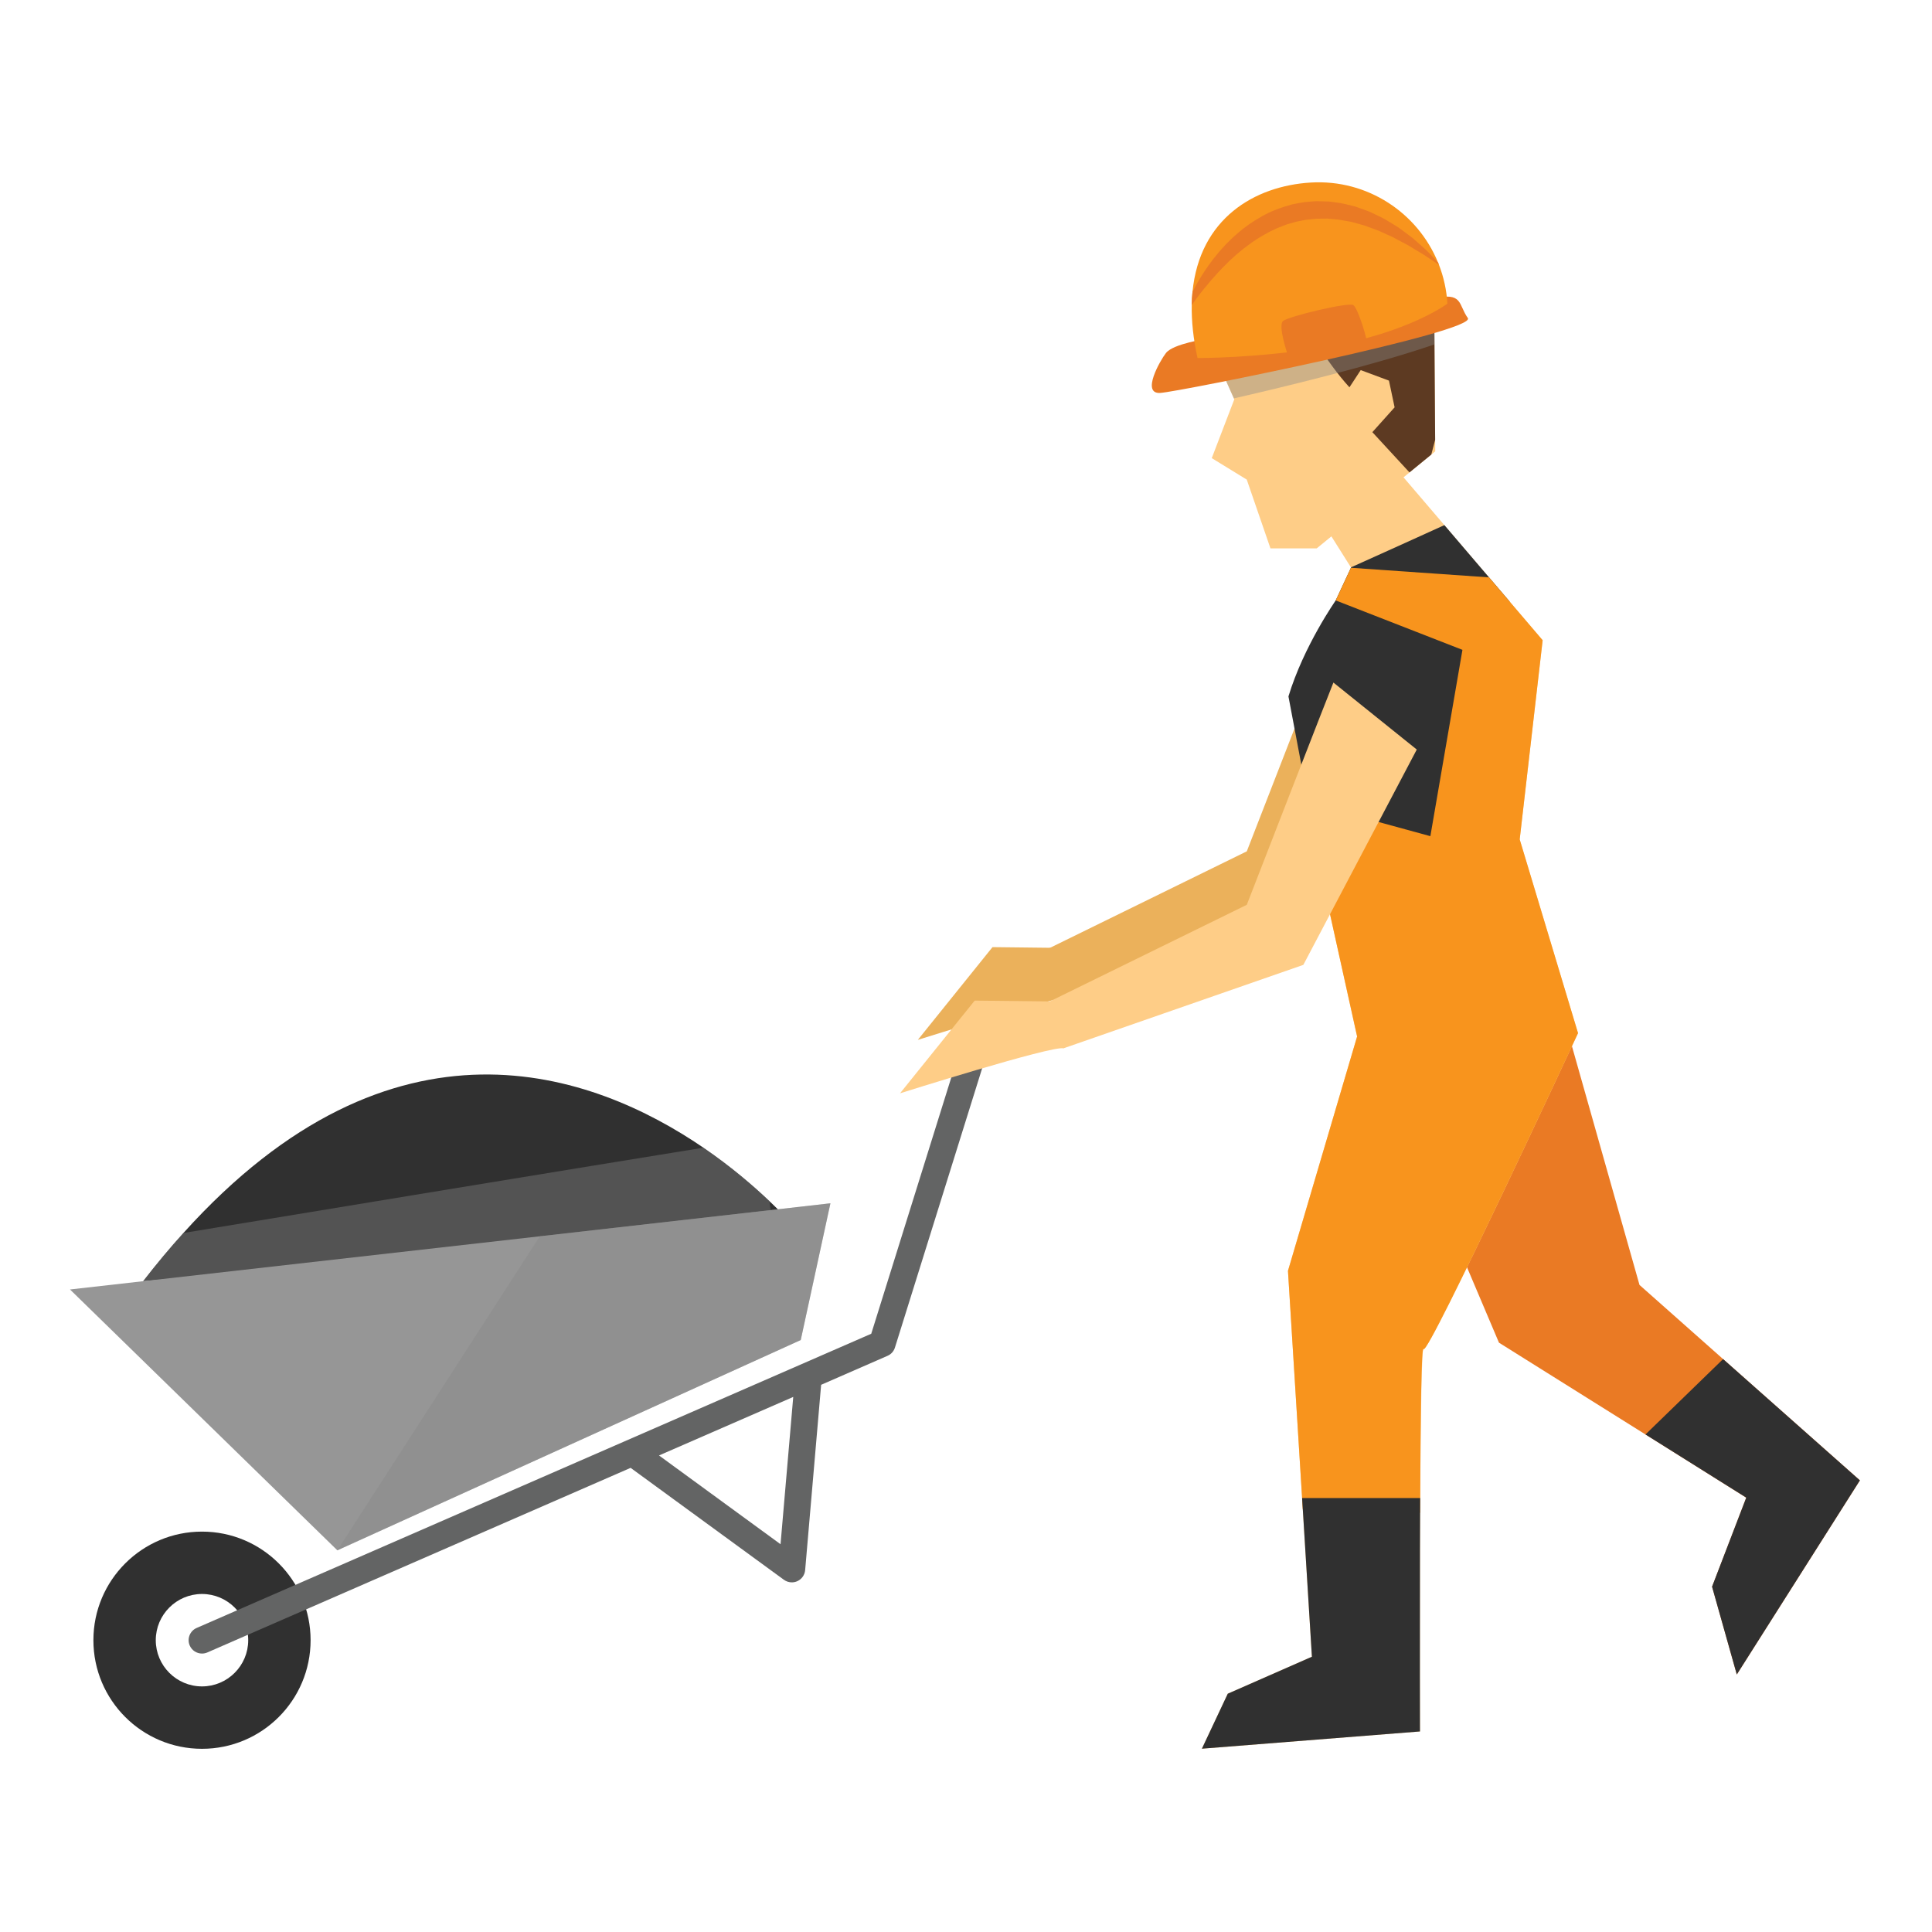 <?xml version="1.0" encoding="utf-8"?>
<!-- Generator: Adobe Illustrator 16.0.0, SVG Export Plug-In . SVG Version: 6.00 Build 0)  -->
<!DOCTYPE svg PUBLIC "-//W3C//DTD SVG 1.1//EN" "http://www.w3.org/Graphics/SVG/1.1/DTD/svg11.dtd">
<svg version="1.1" id="Layer_1" xmlns="http://www.w3.org/2000/svg" xmlns:xlink="http://www.w3.org/1999/xlink" x="0px" y="0px"
	 width="500px" height="500px" viewBox="0 0 500 500" enable-background="new 0 0 500 500" xml:space="preserve">
<g>
	<path fill="#303030" d="M205.249,317.153l-5.281,0.472L37.044,331.569c3.486-4.491,6.947-8.651,10.429-12.476
		c54.385-60.375,105.978-41.608,134.573-22.07c7.311,5.003,13.123,10.055,17.09,13.835
		C203.103,314.627,205.249,317.153,205.249,317.153z"/>
	<path opacity="0.4" fill="#878787" d="M199.968,317.625L37.044,331.569c3.486-4.491,6.947-8.651,10.429-12.476
		c36.052-5.95,104.293-17.178,134.573-22.07c7.311,5.003,13.123,10.055,17.09,13.835L199.968,317.625z"/>
	<g>
		<polygon fill="#969696" points="214.912,311.414 207.231,346.797 87.304,401.222 18.115,333.715 139.704,319.95 		"/>
	</g>
	<path fill="#303030" d="M52.279,412.52c6.591,0,11.959,5.363,11.959,11.96s-5.368,11.96-11.959,11.96
		c-6.599,0-11.964-5.363-11.964-11.96S45.681,412.52,52.279,412.52L52.279,412.52z M52.279,396.38
		c-15.523,0-28.107,12.581-28.107,28.1c0,15.523,12.583,28.109,28.107,28.109c15.521,0,28.102-12.586,28.102-28.109
		C80.381,408.961,67.8,396.38,52.279,396.38L52.279,396.38z"/>
	<path fill="#636464" d="M255.511,260.618c-1.825-0.576-3.765,0.446-4.331,2.271l-25.701,82.284L50.896,421.312
		c-1.752,0.762-2.556,2.802-1.792,4.552c0.569,1.303,1.839,2.075,3.175,2.075c0.458,0,0.93-0.091,1.381-0.286l109.544-47.773
		l39.678,28.972c0.604,0.437,1.321,0.662,2.043,0.662c0.483,0,0.972-0.096,1.431-0.312c1.135-0.516,1.905-1.604,2.015-2.847
		l4.138-47.969l17.185-7.504c0.922-0.396,1.619-1.178,1.917-2.14l26.167-83.793C258.35,263.13,257.338,261.185,255.511,260.618z
		 M202.003,399.643l-31.453-22.972l34.741-15.147L202.003,399.643z"/>
	<polygon opacity="0.4" fill="#878787" points="214.912,311.414 207.231,346.797 87.304,401.222 139.704,319.95 	"/>
</g>
<g>
	<path fill="#EBB15B" d="M280.65,245.386l-23.794-0.271l-19.321,23.999c0,0,39.31-12.391,42.307-11.648L280.65,245.386z"/>
	<path fill="#EBB15B" d="M366.658,180.142l-29.353,55.726l-62.074,21.599l-10.064-8.947l57.502-28.195
		c0,0,22.296-57.42,22.416-57.52L366.658,180.142z"/>
	<g>
		<polygon fill="#FECD87" points="371.44,116.807 370.428,117.642 364.773,122.273 340.764,141.924 328.795,141.924 322.659,124.12 
			313.602,118.562 319.432,103.359 319.321,103.108 315.928,95.477 315.928,82.698 345.22,78.477 359.45,76.422 371.14,74.74 
			371.164,77.347 371.234,89.131 371.415,113.833 		"/>
		<path fill="#5D3A22" d="M371.415,113.822l-0.997,3.822l-5.645,4.619c0,0-8.195-8.897-9.608-10.421l5.759-6.421l-1.463-6.919
			l-7.309-2.719l-2.917,4.456c-6.096-6.714-11.138-15.622-10.226-15.055l6.216-6.701l25.919-3.729L371.415,113.822z"/>
		<path opacity="0.4" fill="#878787" d="M371.164,77.347c-3.483-0.343-7.453-0.669-11.714-0.925l-14.23,2.055l-29.292,4.221v12.779
			l3.394,7.631c11.047-2.517,35.653-8.396,51.913-13.977L371.164,77.347z"/>
		<g>
			<path fill="#EA7A24" d="M312.309,87.703c0,0-8.646,1.223-10.551,3.646c-1.539,1.965-6.477,10.641-1.494,10.341
				c4.982-0.296,82.124-15.877,79.607-19.381c-2.517-3.501-1.183-6.852-8.957-5.04L312.309,87.703z"/>
			<path fill="#F8941D" d="M374.588,78.587c0,0-10.064,7.526-30.816,11.078c-18.18,3.11-33.854,2.987-33.854,2.987
				c-1.113-5.042-1.574-9.604-1.494-13.727c0.016-1.16,0.085-2.281,0.19-3.374c1.84-18.969,16.03-27.44,30.636-28.31
				c14.646-0.875,27.659,7.837,32.912,20.707c0.08,0.18,0.16,0.363,0.23,0.554C373.615,71.655,374.377,75.039,374.588,78.587z"/>
			<path fill="#EA7A24" d="M372.393,68.502c-0.05-0.035-0.11-0.07-0.16-0.108c-0.521-0.335-1.299-0.819-2.246-1.463
				c-0.491-0.318-1.008-0.687-1.594-1.055c-0.602-0.341-1.233-0.744-1.92-1.148c-0.677-0.414-1.398-0.847-2.165-1.311
				c-0.787-0.414-1.599-0.847-2.472-1.298c-0.421-0.228-0.852-0.463-1.303-0.709c-0.441-0.226-0.912-0.411-1.394-0.629
				c-0.952-0.406-1.895-0.91-2.917-1.286c-1.013-0.376-2.07-0.759-3.138-1.15c-1.104-0.291-2.206-0.606-3.339-0.922
				c-1.147-0.178-2.295-0.446-3.479-0.606c-0.581-0.053-1.188-0.1-1.774-0.15l-0.902-0.093l-0.902,0.01
				c-0.596,0.002-1.192,0.007-1.794,0.015c-0.602,0.027-1.203,0.118-1.805,0.17c-1.213,0.055-2.396,0.394-3.589,0.599
				c-0.581,0.148-1.163,0.338-1.744,0.501l-0.882,0.256l-0.848,0.335c-0.566,0.236-1.143,0.434-1.699,0.669
				c-0.551,0.266-1.098,0.529-1.644,0.792c-2.146,1.123-4.211,2.383-6.07,3.839c-0.957,0.674-1.81,1.479-2.712,2.186
				c-0.832,0.782-1.689,1.509-2.456,2.303c-1.589,1.519-2.962,3.1-4.24,4.551c-1.243,1.491-2.396,2.867-3.333,4.155
				c-0.526,0.702-1.008,1.368-1.449,1.97c0.016-1.16,0.085-2.281,0.19-3.374c0.672-1.335,1.494-2.787,2.446-4.32
				c1.103-1.692,2.326-3.529,3.84-5.316c0.711-0.927,1.568-1.779,2.381-2.704c0.887-0.867,1.759-1.782,2.762-2.611
				c1.914-1.729,4.146-3.278,6.556-4.624c2.396-1.383,5.083-2.333,7.819-3.085c1.398-0.253,2.782-0.604,4.196-0.671
				c0.706-0.05,1.418-0.141,2.12-0.153c0.691,0.012,1.394,0.032,2.095,0.053l1.038,0.03l1.027,0.125
				c0.682,0.098,1.363,0.188,2.035,0.283c1.318,0.243,2.611,0.606,3.879,0.912c1.224,0.444,2.437,0.862,3.6,1.303
				c1.112,0.539,2.205,1.06,3.277,1.571c1.043,0.539,1.99,1.168,2.938,1.722c0.472,0.296,0.933,0.562,1.374,0.865
				c0.421,0.309,0.842,0.612,1.243,0.915c0.816,0.604,1.589,1.19,2.325,1.737c0.691,0.602,1.344,1.18,1.955,1.727
				c0.606,0.542,1.183,1.035,1.694,1.516c0.511,0.499,0.942,0.978,1.348,1.394c0.672,0.692,1.208,1.293,1.6,1.729
				C372.242,68.129,372.322,68.312,372.393,68.502z"/>
			<path fill="#EA7A24" d="M333.176,91.54c0,0-2.477-7.263-1.144-8.456c1.344-1.195,17.013-4.952,18.216-4.127
				c1.202,0.822,3.899,9.511,3.423,10.05L333.176,91.54z"/>
		</g>
	</g>
	<g>
		<polygon fill="#EA7A24" points="481.338,383.117 449.483,433.352 443.098,410.635 451.93,387.588 425.85,371.237 387.931,347.483 
			366.668,297.345 400.983,250.183 407.078,271.671 424.301,332.542 445.935,351.729 448.611,354.105 		"/>
		<polygon fill="#303030" points="481.338,383.117 449.483,433.352 443.077,410.635 451.93,387.588 425.85,371.237 445.935,351.729 
			448.611,354.105 		"/>
	</g>
	<path fill="#FECD87" d="M408.392,267.375c0,0-38.852,83.622-39.964,81.748c-0.512-0.813-0.737,17.483-0.893,38.575
		c0,4.517-0.024,9.183-0.05,13.829c-0.05,23.724,0,46.57,0,46.57l-56.435,4.461l6.696-14.229l21.774-9.569l-2.356-38.145
		l-0.181-2.917l-3.658-58.806l17.894-60.65l-4.746-21.39l-4.416-19.972l-0.181-2.005l-1.394-16.599l-2.997-35.197l3.228-6.93
		c0,0,0-0.025,0.03-0.025l4.942-10.734l3.935-8.451l0.025-0.05l-0.025-0.053l-12.135-19.26l24.32-5.707l11.999,14.032l11.549,13.523
		l5.304,6.218l8.576,10.05l-5.94,51.542L408.392,267.375z"/>
	<path fill="#303030" d="M390.658,155.644l-2.006,19.721l-10.175,50.753l-17.438,18.195l-8.856-9.007l-10.306-10.431l-8.426-44.641
		c3.955-13.067,12.235-24.844,12.235-24.844l3.935-8.451l0.025-0.05l-0.025-0.053c7.413-3.323,17.308-7.814,24.185-10.935
		l11.549,13.523L390.658,155.644z"/>
	<path fill="#FECD87" d="M276.034,259.22l-23.787-0.266l-19.325,23.995c0,0,39.313-12.391,42.31-11.645L276.034,259.22z"/>
	<path fill="#F8941D" d="M408.392,267.375c0,0-38.852,83.622-39.964,81.748c-0.606-0.987-0.792,16.24-0.897,42.385l-30.365-0.893
		l-3.839-61.723l17.894-60.65l-9.162-41.362l-1.574-18.604l29.693,8.123l8.301-48.219l-32.791-12.79l3.935-8.451l35.733,2.486
		l13.88,16.268l-5.94,51.542L408.392,267.375z"/>
	<path fill="#303030" d="M367.485,401.527c-0.05,23.724,0,46.57,0,46.57l-56.435,4.461l6.696-14.229l21.774-9.569l-2.356-38.145
		l-0.181-2.917h30.551C367.535,392.215,367.511,396.881,367.485,401.527z"/>
	<path fill="#FECD87" d="M366.658,193.981l-29.353,55.726l-62.074,21.598l-10.064-8.947l57.502-28.194
		c0,0,22.296-57.417,22.416-57.52L366.658,193.981z"/>
</g>
</svg>
